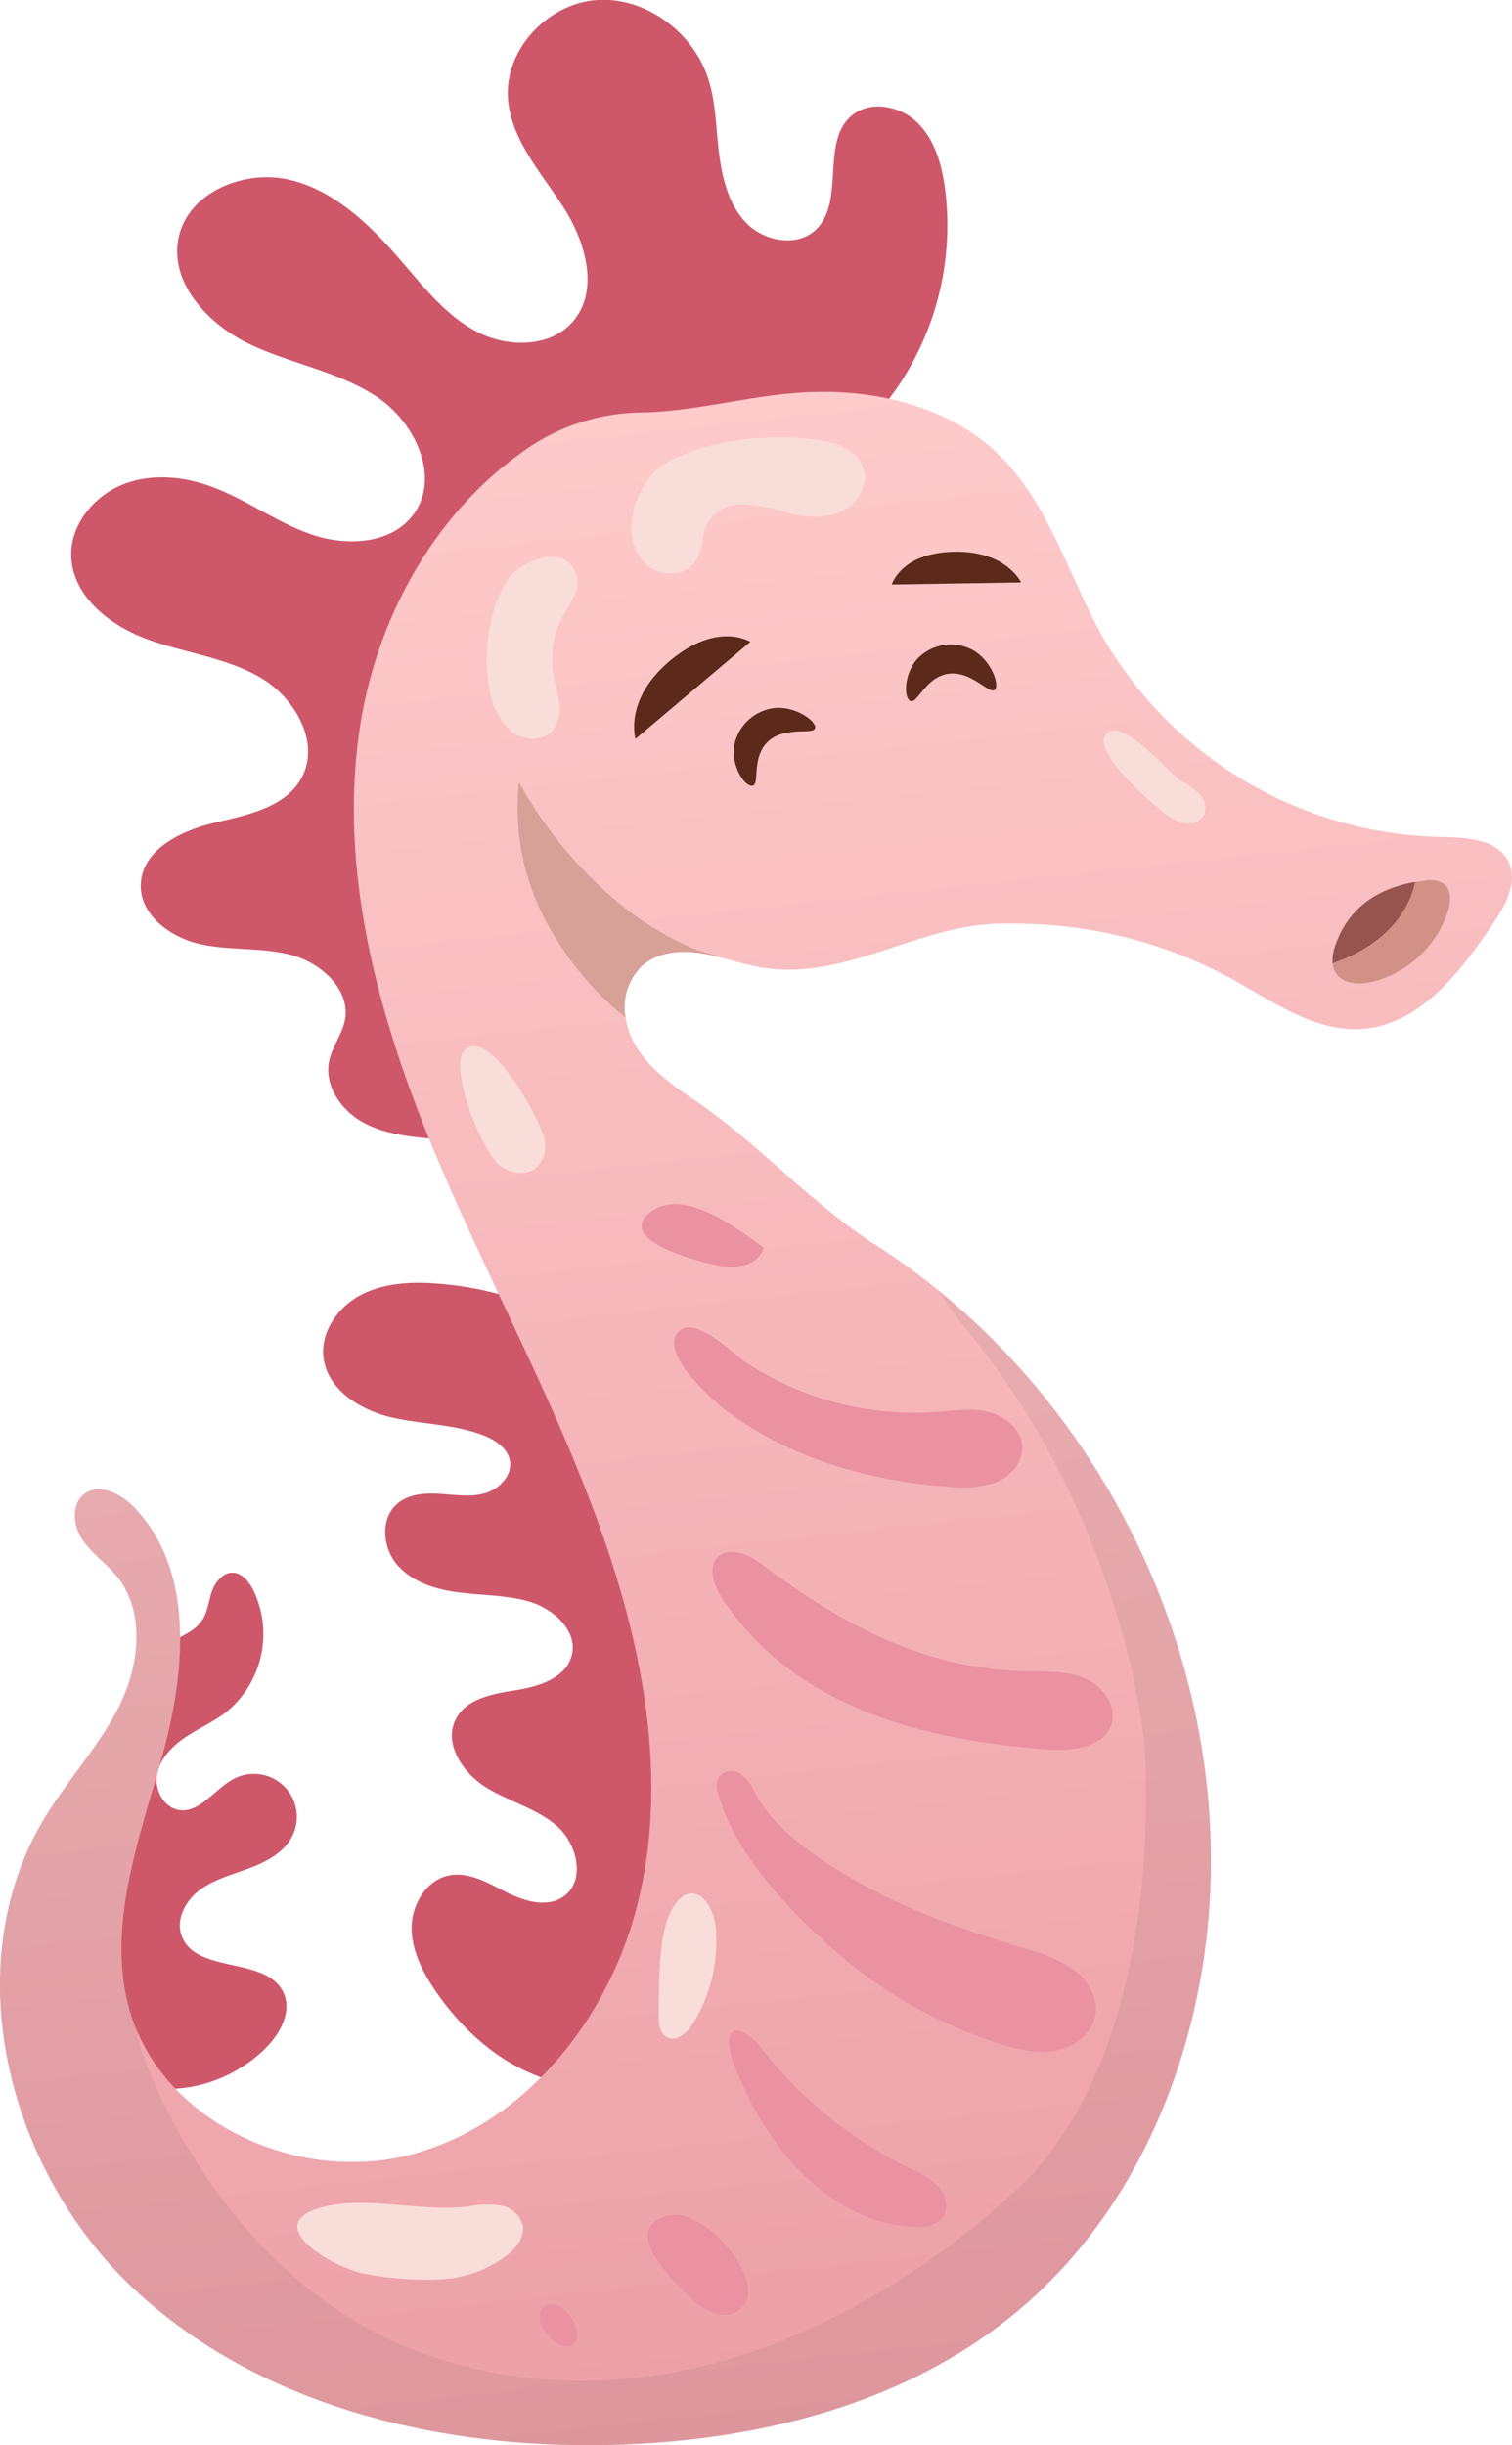 <svg xmlns="http://www.w3.org/2000/svg" xmlns:xlink="http://www.w3.org/1999/xlink" viewBox="0 0 226.04 365.49"><defs><style>.cls-1{fill:#ce586a;}.cls-2{fill:url(#linear-gradient);}.cls-3{fill:#ea92a2;}.cls-4{fill:#95544d;}.cls-5{fill:#d19187;}.cls-6{fill:#d7a197;}.cls-7{fill:#f9ddd9;}.cls-8{opacity:0.06;}.cls-9{fill:#5d291b;}</style><linearGradient id="linear-gradient" x1="-362.92" y1="46.65" x2="-399.83" y2="388.5" gradientTransform="matrix(-1, 0, 0, 1, -268.1, 0)" gradientUnits="userSpaceOnUse"><stop offset="0" stop-color="#fcc"/><stop offset="0.59" stop-color="#f3b0b5"/><stop offset="1" stop-color="#ea9ba3"/></linearGradient></defs><g id="Layer_2" data-name="Layer 2"><g id="Layer_1-2" data-name="Layer 1"><path class="cls-1" d="M141.26,28.07c-.5-3.59-1.57-7.31-4.19-9.81s-7.14-3.3-9.85-.89c-4.55,4-.83,12.81-5.29,17-2.78,2.59-7.58,1.73-10.27-.95S108,26.77,107.51,23s-.46-7.64-1.64-11.26C103.61,4.81,96.56-.46,89.29,0S75.52,7.25,75.93,14.53c.34,6.15,4.84,11.12,8.2,16.29S89.67,43.26,85.7,48c-3.31,3.92-9.58,4-14.16,1.71s-7.91-6.46-11.25-10.35C55.68,34,50.38,28.65,43.53,26.93s-15.45,1.74-16.84,8.66c-1.35,6.73,4.43,12.9,10.62,15.85s13.25,4.06,19,7.86,9.57,12,5.54,17.54c-3.3,4.55-10.12,4.87-15.42,3s-9.9-5.38-15.2-7.24c-4.28-1.5-9.13-1.84-13.29,0s-7.43,6-7.29,10.54c.19,6,5.79,10.37,11.39,12.42s11.76,2.72,16.91,5.73,9,9.72,6.12,15c-2.44,4.46-8.2,5.55-13.15,6.73s-10.64,4-10.87,9.1c-.22,4.59,4.39,8,8.88,9s9.22.45,13.65,1.63,8.79,5.14,8,9.65c-.4,2.18-1.91,4-2.37,6.18-.77,3.64,1.73,7.33,5,9.15s7.08,2.19,10.78,2.51c4.38.39,9.38.57,12.52-2.5,2.48-2.43,3-6.2,3-9.67-.3-16.65-11.34-32.17-9.56-48.73,1.33-12.43,9.92-23.17,20.39-30A85.71,85.71,0,0,1,111.45,70c5.72-1.87,13.9-2.2,18.17-6.52A43,43,0,0,0,141.26,28.07Z"/><path class="cls-1" d="M64.93,191.83c-3.81-.26-7.79,0-11.14,1.81s-5.9,5.52-5.43,9.3c.59,4.73,5.41,7.79,10,8.89s9.56,1,14,2.75c1.73.69,3.51,1.88,3.86,3.71.42,2.2-1.54,4.27-3.69,4.9s-4.45.25-6.69.1-4.68,0-6.4,1.43c-2.64,2.21-2.29,6.66,0,9.25s5.81,3.64,9.22,4.07,6.9.38,10.21,1.28c3.74,1,7.59,4.39,6.6,8.14-.88,3.35-4.89,4.63-8.31,5.17s-7.4,1.22-9,4.29c-1.9,3.6.94,8,4.39,10.18s7.63,3.16,10.7,5.83,4.34,8.2,1,10.55c-2.46,1.74-5.87.71-8.56-.65s-5.54-3.08-8.51-2.51c-3.37.64-5.58,4.24-5.64,7.67s1.58,6.68,3.51,9.53c4,5.87,9.52,10.85,16.23,13.12s14.61,1.5,20.17-2.89c7.88-6.22,9.26-17.43,10-27.44,1-13.54,1.83-27.23-.3-40.64C107.13,214.69,91.65,193.67,64.93,191.83Z"/><path class="cls-1" d="M39.8,306.05c2.14-2.16,3.86-5.41,2.59-8.18-2.52-5.51-13-2.77-15.2-8.43-1-2.53.59-5.43,2.77-7s4.89-2.28,7.42-3.23,5.12-2.35,6.32-4.78a6.42,6.42,0,0,0-8.59-8.62c-3,1.48-5.23,5.35-8.52,4.71C24.28,270,23,267.25,23.52,265s2.33-4.09,4.29-5.39,4.15-2.26,6-3.69a15.05,15.05,0,0,0,4-18.35c-.65-1.23-1.69-2.49-3.08-2.5s-2.59,1.43-3.07,2.85-.61,3-1.43,4.24c-1.54,2.37-4.9,2.8-6.86,4.83-2.2,2.28-2.06,5.84-2.64,9-1.26,6.88-6.38,12.32-9.43,18.61a33.36,33.36,0,0,0,1.41,30.73C18.5,315.13,32.28,313.67,39.8,306.05Z"/><path class="cls-2" d="M19.76,341.88c18.71,17.7,45.77,24.19,71.52,23.57,21.75-.52,44.15-6,60.85-20,18.08-15.08,27.62-38.8,28.79-62.31,1.89-38-17.86-76.42-49.92-97-10.12-6.48-17.61-15.29-27.48-21.92-3.43-2.3-6.89-4.86-8.81-8.5a11.68,11.68,0,0,1-1.19-3.68A8.56,8.56,0,0,1,96,144.36c2.26-2,5.58-2.36,8.58-1.91a29.29,29.29,0,0,1,3.32.71h0c1.82.48,3.63,1,5.5,1.38,12.51,2.3,23.27-6,35.51-6.47,1.3,0,2.6-.06,3.9,0q3.25.06,6.5.42a67.46,67.46,0,0,1,25,7.92c6.13,3.38,12.33,7.89,19.32,7.39,8.61-.61,14.64-8.46,19.48-15.59,1.92-2.82,3.9-6.37,2.39-9.42-1.7-3.47-6.46-3.63-10.32-3.69a59.82,59.82,0,0,1-50.31-29.86C159.64,85.91,156.76,75,149,67.66c-6.85-6.48-16.63-9.1-26.06-9.09-9.09,0-17.76,2.84-26.8,3.09A30.67,30.67,0,0,0,77.51,68C64.31,77.57,56,93.35,53.72,109.31c-3.13,21.75,3.17,43.8,11.73,64.05s19.41,39.58,26.13,60.51c5.32,16.59,8,34.59,3.54,51.46s-16.88,32.29-33.73,36.73-37.19-4.82-42-21.57c-3.58-12.52,1.46-25.65,4.92-38.21s4.77-27.69-4.29-37c-1.94-2-5.14-3.63-7.38-2-2,1.5-1.74,4.73-.35,6.83s3.57,3.55,5.16,5.5c4.26,5.25,3.44,13.11.48,19.18s-7.72,11.1-11.22,16.88C-6.64,293.65,1.05,324.17,19.76,341.88Z"/><path class="cls-3" d="M140,211.06c2.6-.2,5.24-.63,7.77,0s4.95,2.62,5.05,5.22c.09,2.32-1.73,4.38-3.88,5.27a15.39,15.39,0,0,1-6.86.69c-11.91-.78-23.88-4.19-33.43-11.34-2.15-1.61-9.72-8.26-7.46-11.55s8.41,3,10.19,4.21A45.92,45.92,0,0,0,140,211.06Z"/><path class="cls-3" d="M153.78,249.82c2.88.06,5.87-.07,8.5,1.08s4.76,4.12,3.87,6.85c-1.16,3.55-5.92,4-9.63,3.75-11.53-.9-23.22-3-33.32-8.62a43.18,43.18,0,0,1-15.13-13.8c-4-6.06.3-9.44,5.81-5.28C126,242.92,138.21,249.53,153.78,249.82Z"/><path class="cls-3" d="M149.43,305.49a69,69,0,0,1-24.85-14.11c-6.58-5.79-14.89-14.53-17.19-23.21a3.24,3.24,0,0,1,.12-2.63,2.42,2.42,0,0,1,3.29-.33,7.4,7.4,0,0,1,2.17,2.92c3.06,5.81,10.4,10.47,16,13.57,7.74,4.32,16.23,7.08,24.69,9.7a21.64,21.64,0,0,1,7,3.11c2,1.56,3.53,4.09,3.12,6.63-.45,2.8-3.13,4.84-5.93,5.37S152.15,306.34,149.43,305.49Z"/><path class="cls-3" d="M136.08,324.14a12.37,12.37,0,0,1,4.33,2.81c1.11,1.32,1.5,3.46.34,4.75a4.84,4.84,0,0,1-3.8,1.17c-8.16-.19-15.56-5.38-20.43-11.93a48.1,48.1,0,0,1-7-13c-1.84-5.56,1.34-5.57,4.37-1.69A62.94,62.94,0,0,0,136.08,324.14Z"/><path class="cls-3" d="M111.43,344.35a3.86,3.86,0,0,1-4.32,1.5,10.11,10.11,0,0,1-4.11-2.62c-2.84-2.63-10.49-10.57-2.8-12.12C105.09,330.13,113.93,339.88,111.43,344.35Z"/><path class="cls-3" d="M85.56,346.65c.71,1.19,1.25,2.94.14,3.77l-.06.05c-1,.69-2.43-.11-3.34-1C78.17,345.59,82.76,341.92,85.56,346.65Z"/><path class="cls-3" d="M114.2,186.5a4.05,4.05,0,0,1-2.94,2.61,9.21,9.21,0,0,1-4.08,0c-3-.54-15.13-3.8-10.05-7.84S110.4,183.84,114.2,186.5Z"/><path class="cls-4" d="M199.22,144a6.52,6.52,0,0,1,.44-2.78c2-5.66,6.39-8.42,11.93-9.41C210.22,138,205.13,142,199.22,144Z"/><path class="cls-5" d="M211.59,131.85c.48-.08,1-.16,1.47-.22a3.81,3.81,0,0,1,2.82.49c1.14.91,1,2.67.58,4.06a15.94,15.94,0,0,1-11.3,10.57c-2,.48-4.5.34-5.54-1.43a3.2,3.2,0,0,1-.4-1.28C205.13,142,210.22,138,211.59,131.85Z"/><path class="cls-6" d="M81.31,137.1a46.21,46.21,0,0,0,12.21,15A8.56,8.56,0,0,1,96,144.36c2.26-2,5.58-2.36,8.58-1.91a29.29,29.29,0,0,1,3.32.71c-1.5-.59-3.18-.92-4.59-1.53a46.17,46.17,0,0,1-9.49-5.6A62.82,62.82,0,0,1,77.58,116.9,35.85,35.85,0,0,0,81.31,137.1Z"/><path class="cls-7" d="M106.75,66.48A43.07,43.07,0,0,1,122,65.7c3,.39,6.38,1.64,7.16,4.54.7,2.59-1.24,5.34-3.73,6.35s-5.31.68-7.91,0a26.56,26.56,0,0,0-6.2-1.2,6.15,6.15,0,0,0-5.44,2.61c-1,1.78-.75,4.13-1.87,5.86-1.65,2.56-5.88,2.34-7.88,0-3.88-4.47-.76-12.38,3.79-14.89A27.58,27.58,0,0,1,106.75,66.48Z"/><path class="cls-7" d="M86.27,86.47c.36,2-1.1,3.81-2.08,5.59a13.26,13.26,0,0,0-1.48,8.58c.25,1.49.75,2.94.91,4.44a5.26,5.26,0,0,1-1.15,4.25c-1.5,1.54-4.19,1.36-5.92.07a9.62,9.62,0,0,1-3.16-5.49c-1.33-5.3-.54-12.45,2.46-17.16C77.83,83.66,85.25,80.86,86.27,86.47Z"/><path class="cls-7" d="M81.18,169.49a4.65,4.65,0,0,1-.94,5c-1.59,1.39-4.2.92-5.78-.49-2.52-2.25-8.22-16-4.35-17.5S80.21,166.64,81.18,169.49Z"/><path class="cls-7" d="M70,329.8a14.24,14.24,0,0,1,4.78-.16,4.14,4.14,0,0,1,3.37,3c.29,1.68-.89,3.27-2.21,4.36a18.13,18.13,0,0,1-10.25,3.72,48.05,48.05,0,0,1-11-.82c-4.44-.69-16-7.27-6.75-9.91C54.64,328.08,63,330.72,70,329.8Z"/><path class="cls-7" d="M107,288.16a23.33,23.33,0,0,1-3.4,14.3c-.85,1.37-2.43,2.81-3.87,2.08-1.12-.57-1.29-2.08-1.27-3.34.06-4.19-.09-11.2,1.63-15.05C102.6,280.44,106.53,283.4,107,288.16Z"/><path class="cls-7" d="M176.48,116.66a12,12,0,0,1,2.85,2,2.93,2.93,0,0,1,.64,3.21,2.75,2.75,0,0,1-2.95,1.19,7.19,7.19,0,0,1-3-1.57c-1.71-1.33-11.22-9.34-8.5-11.9C168,107.32,174.87,115.69,176.48,116.66Z"/><path class="cls-8" d="M140.24,192.89a67.8,67.8,0,0,0,4.38,6c23.7,28.88,26.45,61.74,26.45,61.74.35,4.77,2.79,44.19-17.64,65.28a115.4,115.4,0,0,1-32,22c-.55.26-1.79.83-3.06,1.37-9.1,3.88-31.16,11.35-55.63,2.32-30.5-11.26-42.61-45.8-42.34-48.32a27.09,27.09,0,0,1-1-2.83c-3.58-12.52,1.46-25.65,4.92-38.21s4.77-27.69-4.29-37c-1.94-2-5.14-3.63-7.38-2-2,1.5-1.74,4.73-.35,6.83s3.57,3.55,5.16,5.5c4.26,5.25,3.44,13.11.48,19.18s-7.72,11.1-11.22,16.88c-13.36,22-5.67,52.54,13,70.25s45.77,24.19,71.52,23.58c21.75-.53,44.15-6,60.85-20,18.08-15.08,27.62-38.8,28.79-62.31C182.62,248.94,166.79,214.44,140.24,192.89Z"/><path class="cls-9" d="M133.32,87.37l19.33-.31s-2.2-4.78-10.09-4.59S133.32,87.37,133.32,87.37Z"/><path class="cls-9" d="M112.17,95.94,95,110.45s-1.8-5.91,5.26-11.77S112.17,95.94,112.17,95.94Z"/><path class="cls-9" d="M121.86,108.82c-.25,1.1-4.67-.39-7.18,2.16-2.33,2.36-1.08,6.22-2.16,6.46s-3.06-2.63-2.82-5.59a6.94,6.94,0,0,1,6-6C119,105.49,122.08,107.86,121.86,108.82Z"/><path class="cls-9" d="M148.72,103.11c-.84.75-3.6-3-7.12-2.37-3.26.6-4.46,4.47-5.48,4.05s-1-3.92.91-6.19a6.92,6.92,0,0,1,8.35-1.46C148.26,98.72,149.46,102.45,148.72,103.11Z"/></g></g></svg>